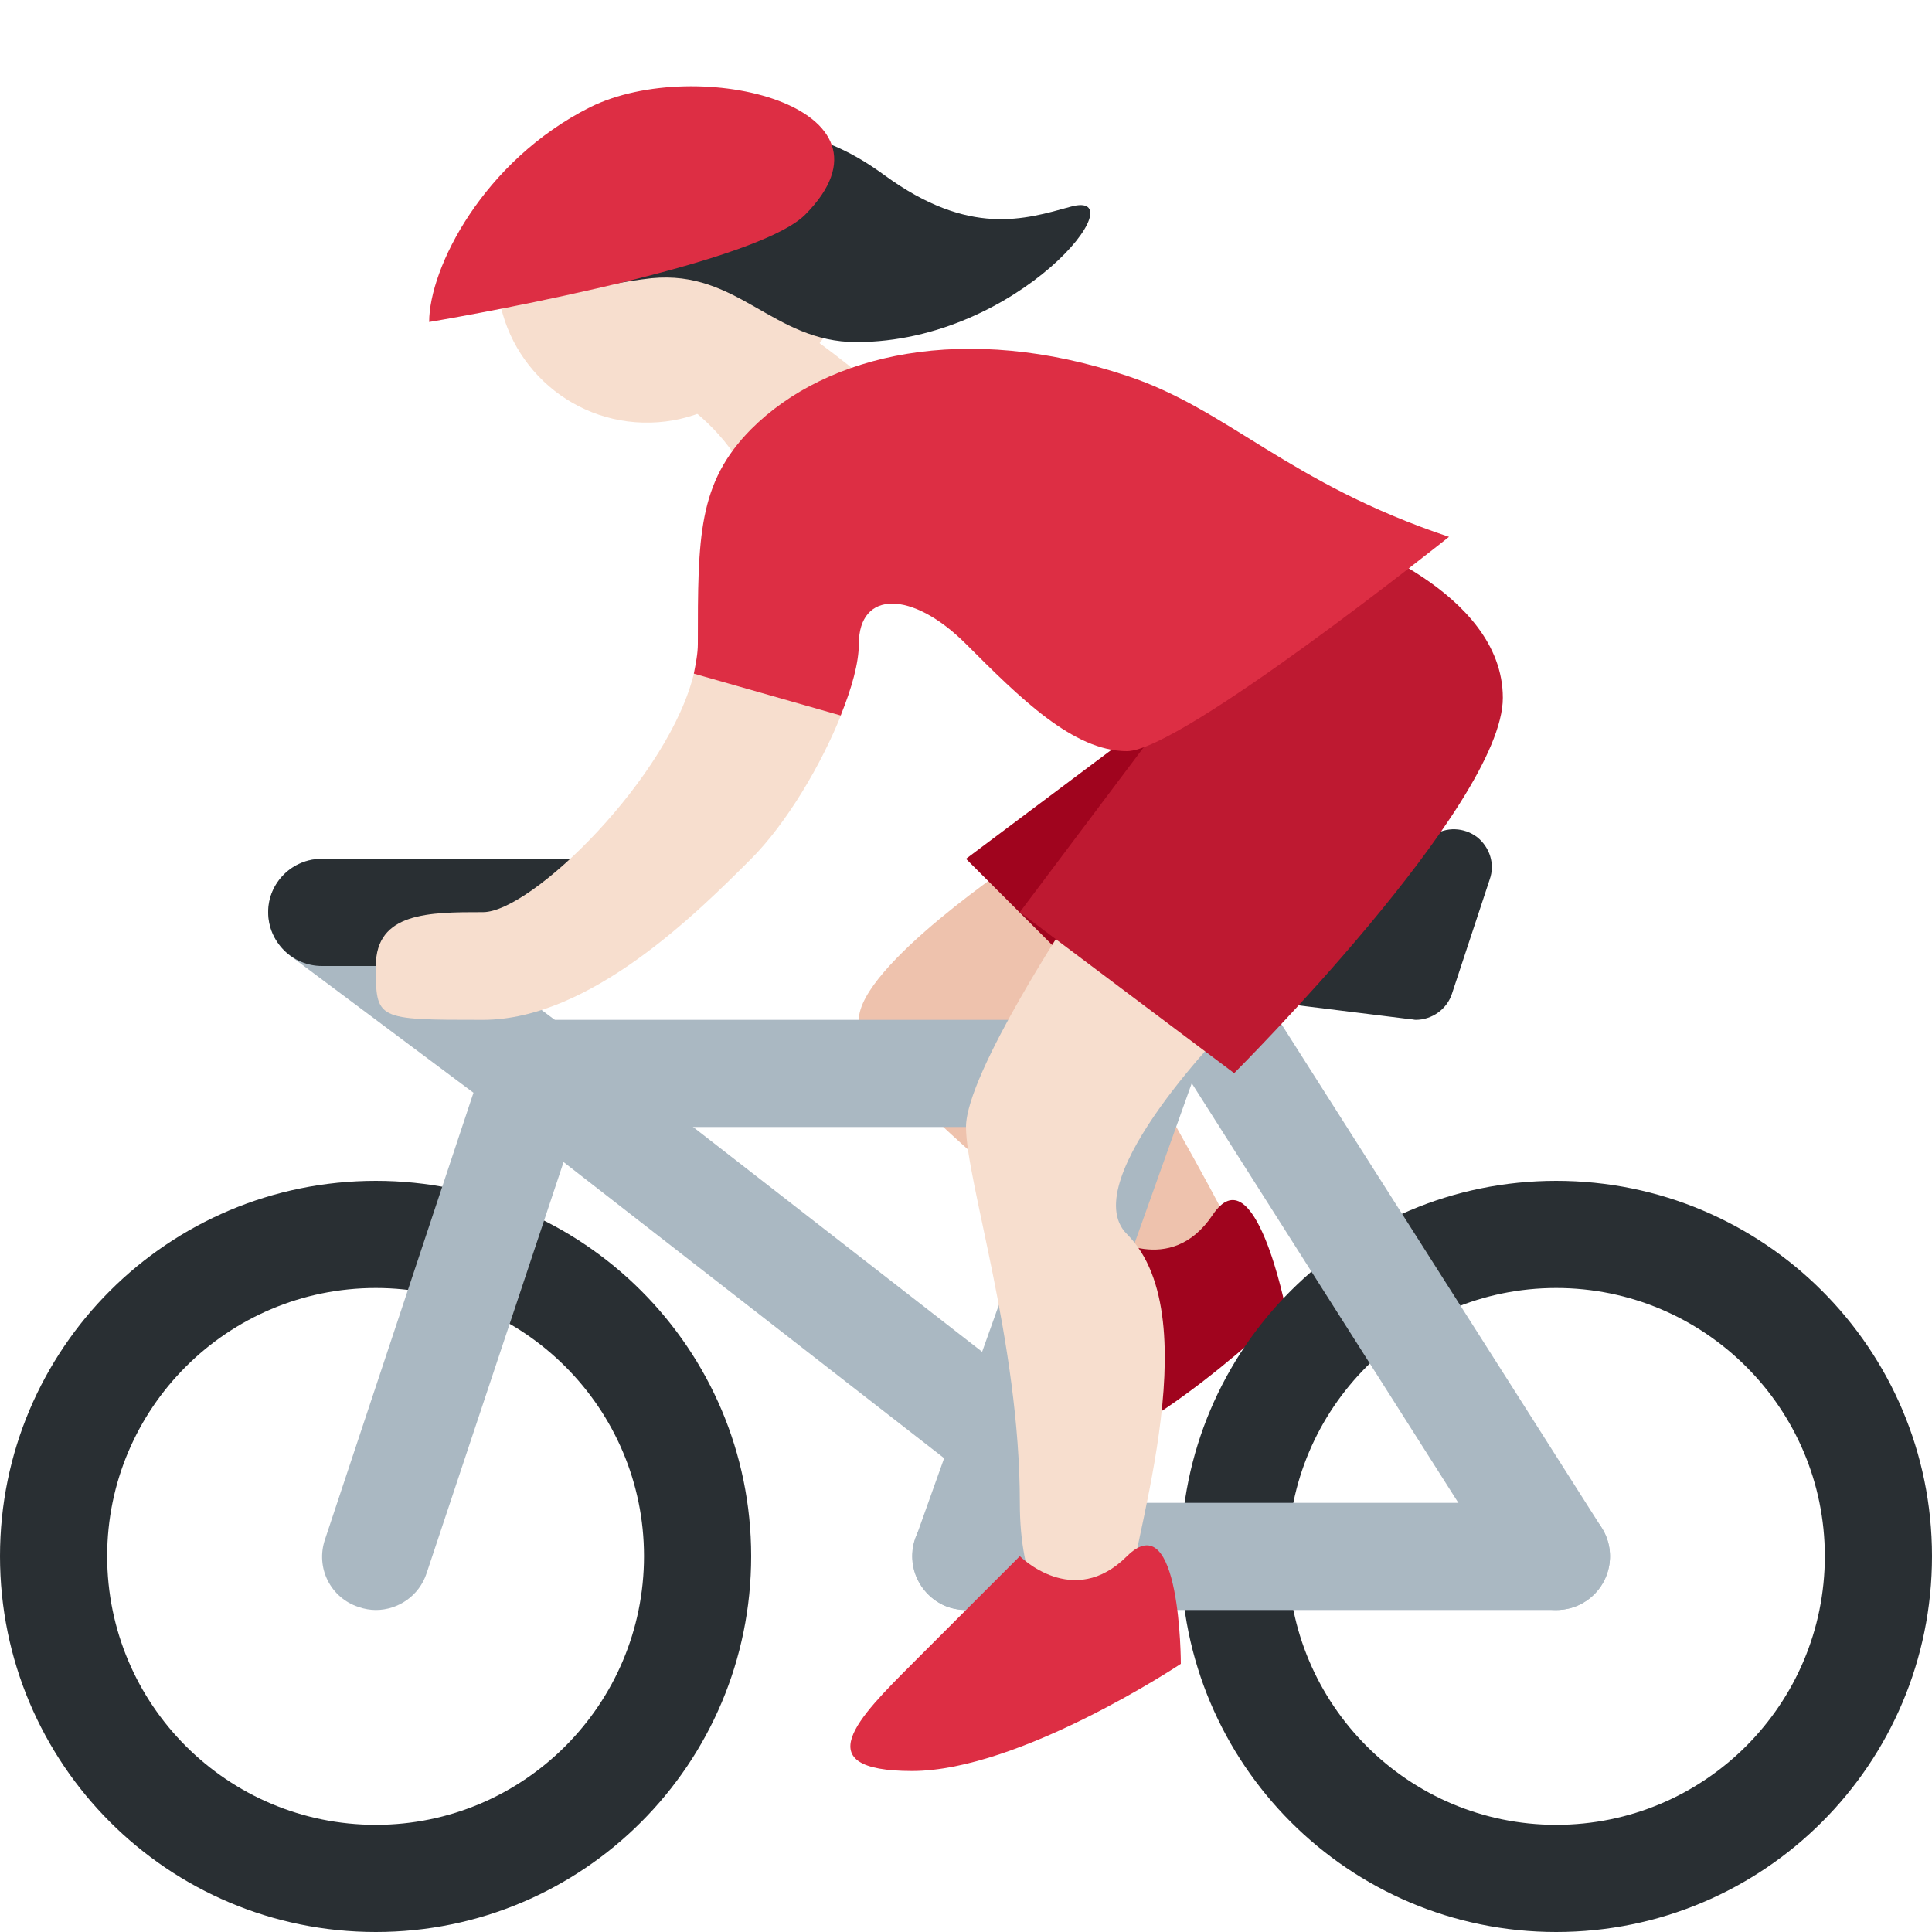 <?xml version="1.0" encoding="UTF-8"?>
<svg xmlns="http://www.w3.org/2000/svg" xmlns:xlink="http://www.w3.org/1999/xlink" width="15pt" height="15pt" viewBox="0 0 15 15" version="1.1">
<g id="surface1">
<path style=" stroke:none;fill-rule:nonzero;fill:rgb(96.863%,87.059%,80.784%);fill-opacity:1;" d="M 5.156 2.641 C 4.738 3.055 5.418 2.918 5.832 3.75 C 6.25 4.582 7.5 4.168 7.082 3.332 C 6.996 3.156 6.648 2.875 6.363 2.664 C 6.363 2.664 6.605 2.379 6.477 2.074 C 6.344 1.77 5.156 2.641 5.156 2.641 Z M 5.156 2.641 "/>
<path style=" stroke:none;fill-rule:nonzero;fill:rgb(96.863%,87.059%,80.784%);fill-opacity:1;" d="M 4.992 0.957 C 4.348 0.973 3.844 1.508 3.859 2.148 C 3.875 2.789 4.41 3.297 5.051 3.281 C 5.691 3.266 6.199 2.73 6.184 2.09 C 6.168 1.445 5.633 0.941 4.992 0.957 Z M 4.992 0.957 "/>
<path style=" stroke:none;fill-rule:nonzero;fill:rgb(16.078%,18.431%,20%);fill-opacity:1;" d="M 8.312 1.605 C 7.957 1.703 7.527 1.84 6.871 1.363 C 6.406 1.023 5.969 0.91 5.051 1.109 C 4.078 1.324 3.391 2.039 4.086 2.238 C 4.387 2.324 4.605 2.211 5.059 2.16 C 5.73 2.094 6 2.656 6.648 2.656 C 7.918 2.656 8.844 1.457 8.312 1.605 Z M 8.312 1.605 "/>
<path style=" stroke:none;fill-rule:nonzero;fill:rgb(93.333%,76.078%,67.843%);fill-opacity:1;" d="M 7.918 6.668 C 7.918 6.668 6.668 7.5 6.668 7.918 C 6.668 8.332 8.332 9.582 8.75 10 C 9.168 10.418 10 10.418 9.582 9.582 C 9.168 8.75 7.918 6.668 7.918 6.668 Z M 7.918 6.668 "/>
<path style=" stroke:none;fill-rule:nonzero;fill:rgb(62.745%,1.569%,11.765%);fill-opacity:1;" d="M 8.598 9.594 C 8.598 9.594 9.086 9.922 9.414 9.434 C 9.742 8.941 9.984 10.168 9.984 10.168 C 9.984 10.168 8.918 11.227 8.102 11.387 C 7.281 11.547 7.609 11.059 7.941 10.57 Z M 8.598 9.594 "/>
<path style=" stroke:none;fill-rule:nonzero;fill:rgb(16.078%,18.431%,20%);fill-opacity:1;" d="M 2.918 9.168 C 1.305 9.168 0 10.473 0 12.082 C 0 13.695 1.305 15 2.918 15 C 4.527 15 5.832 13.695 5.832 12.082 C 5.832 10.473 4.527 9.168 2.918 9.168 Z M 2.918 14.168 C 1.766 14.168 0.832 13.234 0.832 12.082 C 0.832 10.934 1.766 10 2.918 10 C 4.066 10 5 10.934 5 12.082 C 5 13.234 4.066 14.168 2.918 14.168 Z M 12.082 9.168 C 10.473 9.168 9.168 10.473 9.168 12.082 C 9.168 13.695 10.473 15 12.082 15 C 13.695 15 15 13.695 15 12.082 C 15 10.473 13.695 9.168 12.082 9.168 Z M 12.082 14.168 C 10.934 14.168 10 13.234 10 12.082 C 10 10.934 10.934 10 12.082 10 C 13.234 10 14.168 10.934 14.168 12.082 C 14.168 13.234 13.234 14.168 12.082 14.168 Z M 12.082 14.168 "/>
<path style=" stroke:none;fill-rule:nonzero;fill:rgb(66.667%,72.157%,76.078%);fill-opacity:1;" d="M 9.168 8.332 C 9.168 8.102 8.965 7.918 8.715 7.918 L 4.203 7.918 C 3.953 7.918 3.75 8.102 3.75 8.332 C 3.75 8.562 3.953 8.75 4.203 8.75 L 8.715 8.75 C 8.965 8.75 9.168 8.562 9.168 8.332 Z M 12.5 12.082 C 12.5 11.852 12.312 11.668 12.082 11.668 L 7.5 11.668 C 7.27 11.668 7.082 11.852 7.082 12.082 C 7.082 12.312 7.27 12.5 7.5 12.5 L 12.082 12.5 C 12.312 12.5 12.5 12.312 12.5 12.082 Z M 12.5 12.082 "/>
<path style=" stroke:none;fill-rule:nonzero;fill:rgb(66.667%,72.157%,76.078%);fill-opacity:1;" d="M 8.844 7.082 L 7.109 11.941 C 7.031 12.16 7.145 12.398 7.359 12.477 C 7.406 12.492 7.453 12.5 7.5 12.5 C 7.672 12.5 7.832 12.395 7.891 12.223 L 9.727 7.082 Z M 8.844 7.082 "/>
<path style=" stroke:none;fill-rule:nonzero;fill:rgb(66.667%,72.157%,76.078%);fill-opacity:1;" d="M 12.082 12.5 C 11.945 12.5 11.812 12.434 11.73 12.309 L 8.816 7.723 C 8.691 7.531 8.75 7.273 8.941 7.148 C 9.137 7.023 9.395 7.082 9.52 7.277 L 12.434 11.859 C 12.559 12.055 12.5 12.312 12.309 12.434 C 12.238 12.48 12.16 12.5 12.082 12.5 Z M 7.918 10.723 L 4.422 8.004 C 4.242 7.863 3.98 7.895 3.836 8.078 C 3.695 8.258 3.73 8.52 3.91 8.66 L 7.66 11.578 C 7.738 11.637 7.828 11.668 7.918 11.668 Z M 7.918 10.723 "/>
<path style=" stroke:none;fill-rule:nonzero;fill:rgb(66.667%,72.157%,76.078%);fill-opacity:1;" d="M 2.918 12.5 C 2.875 12.5 2.828 12.492 2.785 12.477 C 2.566 12.406 2.449 12.172 2.523 11.953 L 3.676 8.484 L 2.25 7.418 C 2.066 7.277 2.027 7.016 2.168 6.832 C 2.305 6.648 2.566 6.613 2.75 6.75 L 4.656 8.18 L 3.312 12.215 C 3.254 12.391 3.09 12.5 2.918 12.5 Z M 2.918 12.5 "/>
<path style=" stroke:none;fill-rule:nonzero;fill:rgb(16.078%,18.431%,20%);fill-opacity:1;" d="M 10.992 7.918 C 10.98 7.918 10.969 7.914 10.957 7.914 L 8.594 7.621 C 8.438 7.602 8.324 7.465 8.336 7.309 C 8.344 7.152 8.473 7.031 8.629 7.031 C 8.645 7.031 10.324 7.023 11.125 6.488 C 11.227 6.418 11.367 6.422 11.469 6.5 C 11.566 6.578 11.609 6.707 11.566 6.828 L 11.273 7.715 C 11.234 7.836 11.117 7.918 10.992 7.918 Z M 4.582 7.5 L 2.5 7.5 C 2.27 7.5 2.082 7.312 2.082 7.082 C 2.082 6.852 2.27 6.668 2.5 6.668 L 4.582 6.668 C 4.812 6.668 5 6.852 5 7.082 C 5 7.312 4.812 7.5 4.582 7.5 Z M 4.582 7.5 "/>
<path style=" stroke:none;fill-rule:nonzero;fill:rgb(62.745%,1.569%,11.765%);fill-opacity:1;" d="M 9.168 5.418 L 7.5 6.668 L 8.75 7.918 Z M 9.168 5.418 "/>
<path style=" stroke:none;fill-rule:nonzero;fill:rgb(96.863%,87.059%,80.784%);fill-opacity:1;" d="M 8.332 7.082 C 8.332 7.082 7.5 8.332 7.5 8.75 C 7.5 9.168 7.918 10.418 7.918 11.668 C 7.918 12.918 8.75 12.918 8.75 12.5 C 8.75 12.082 9.41 10.242 8.75 9.582 C 8.332 9.168 9.582 7.918 9.582 7.918 Z M 6.535 5.539 L 5.391 5.215 C 5.203 6.027 4.129 7.082 3.75 7.082 C 3.332 7.082 2.918 7.082 2.918 7.5 C 2.918 7.918 2.918 7.918 3.75 7.918 C 4.582 7.918 5.418 7.082 5.832 6.668 C 6.105 6.395 6.379 5.934 6.535 5.539 Z M 6.535 5.539 "/>
<path style=" stroke:none;fill-rule:nonzero;fill:rgb(74.51%,9.804%,19.216%);fill-opacity:1;" d="M 9.168 5.418 L 7.918 7.082 L 9.582 8.332 C 9.582 8.332 11.668 6.25 11.668 5.418 C 11.668 4.582 10.418 4.168 10.418 4.168 Z M 9.168 5.418 "/>
<path style=" stroke:none;fill-rule:nonzero;fill:rgb(86.667%,18.039%,26.667%);fill-opacity:1;" d="M 8.75 2.918 C 7.5 2.5 6.422 2.742 5.832 3.332 C 5.418 3.75 5.418 4.168 5.418 5 C 5.418 5.074 5.402 5.152 5.387 5.23 L 6.527 5.555 C 6.613 5.344 6.668 5.145 6.668 5 C 6.668 4.582 7.082 4.582 7.5 5 C 7.918 5.418 8.332 5.832 8.75 5.832 C 9.168 5.832 11.25 4.168 11.25 4.168 C 10 3.75 9.539 3.18 8.75 2.918 Z M 7.918 12.082 C 7.918 12.082 8.332 12.5 8.75 12.082 C 9.168 11.668 9.168 12.918 9.168 12.918 C 9.168 12.918 7.918 13.75 7.082 13.75 C 6.25 13.75 6.668 13.332 7.082 12.918 Z M 4.582 0.832 C 5.418 0.418 7.082 0.832 6.25 1.668 C 5.832 2.082 3.332 2.5 3.332 2.5 C 3.332 2.082 3.75 1.25 4.582 0.832 Z M 4.582 0.832 "/>
</g>
</svg>
